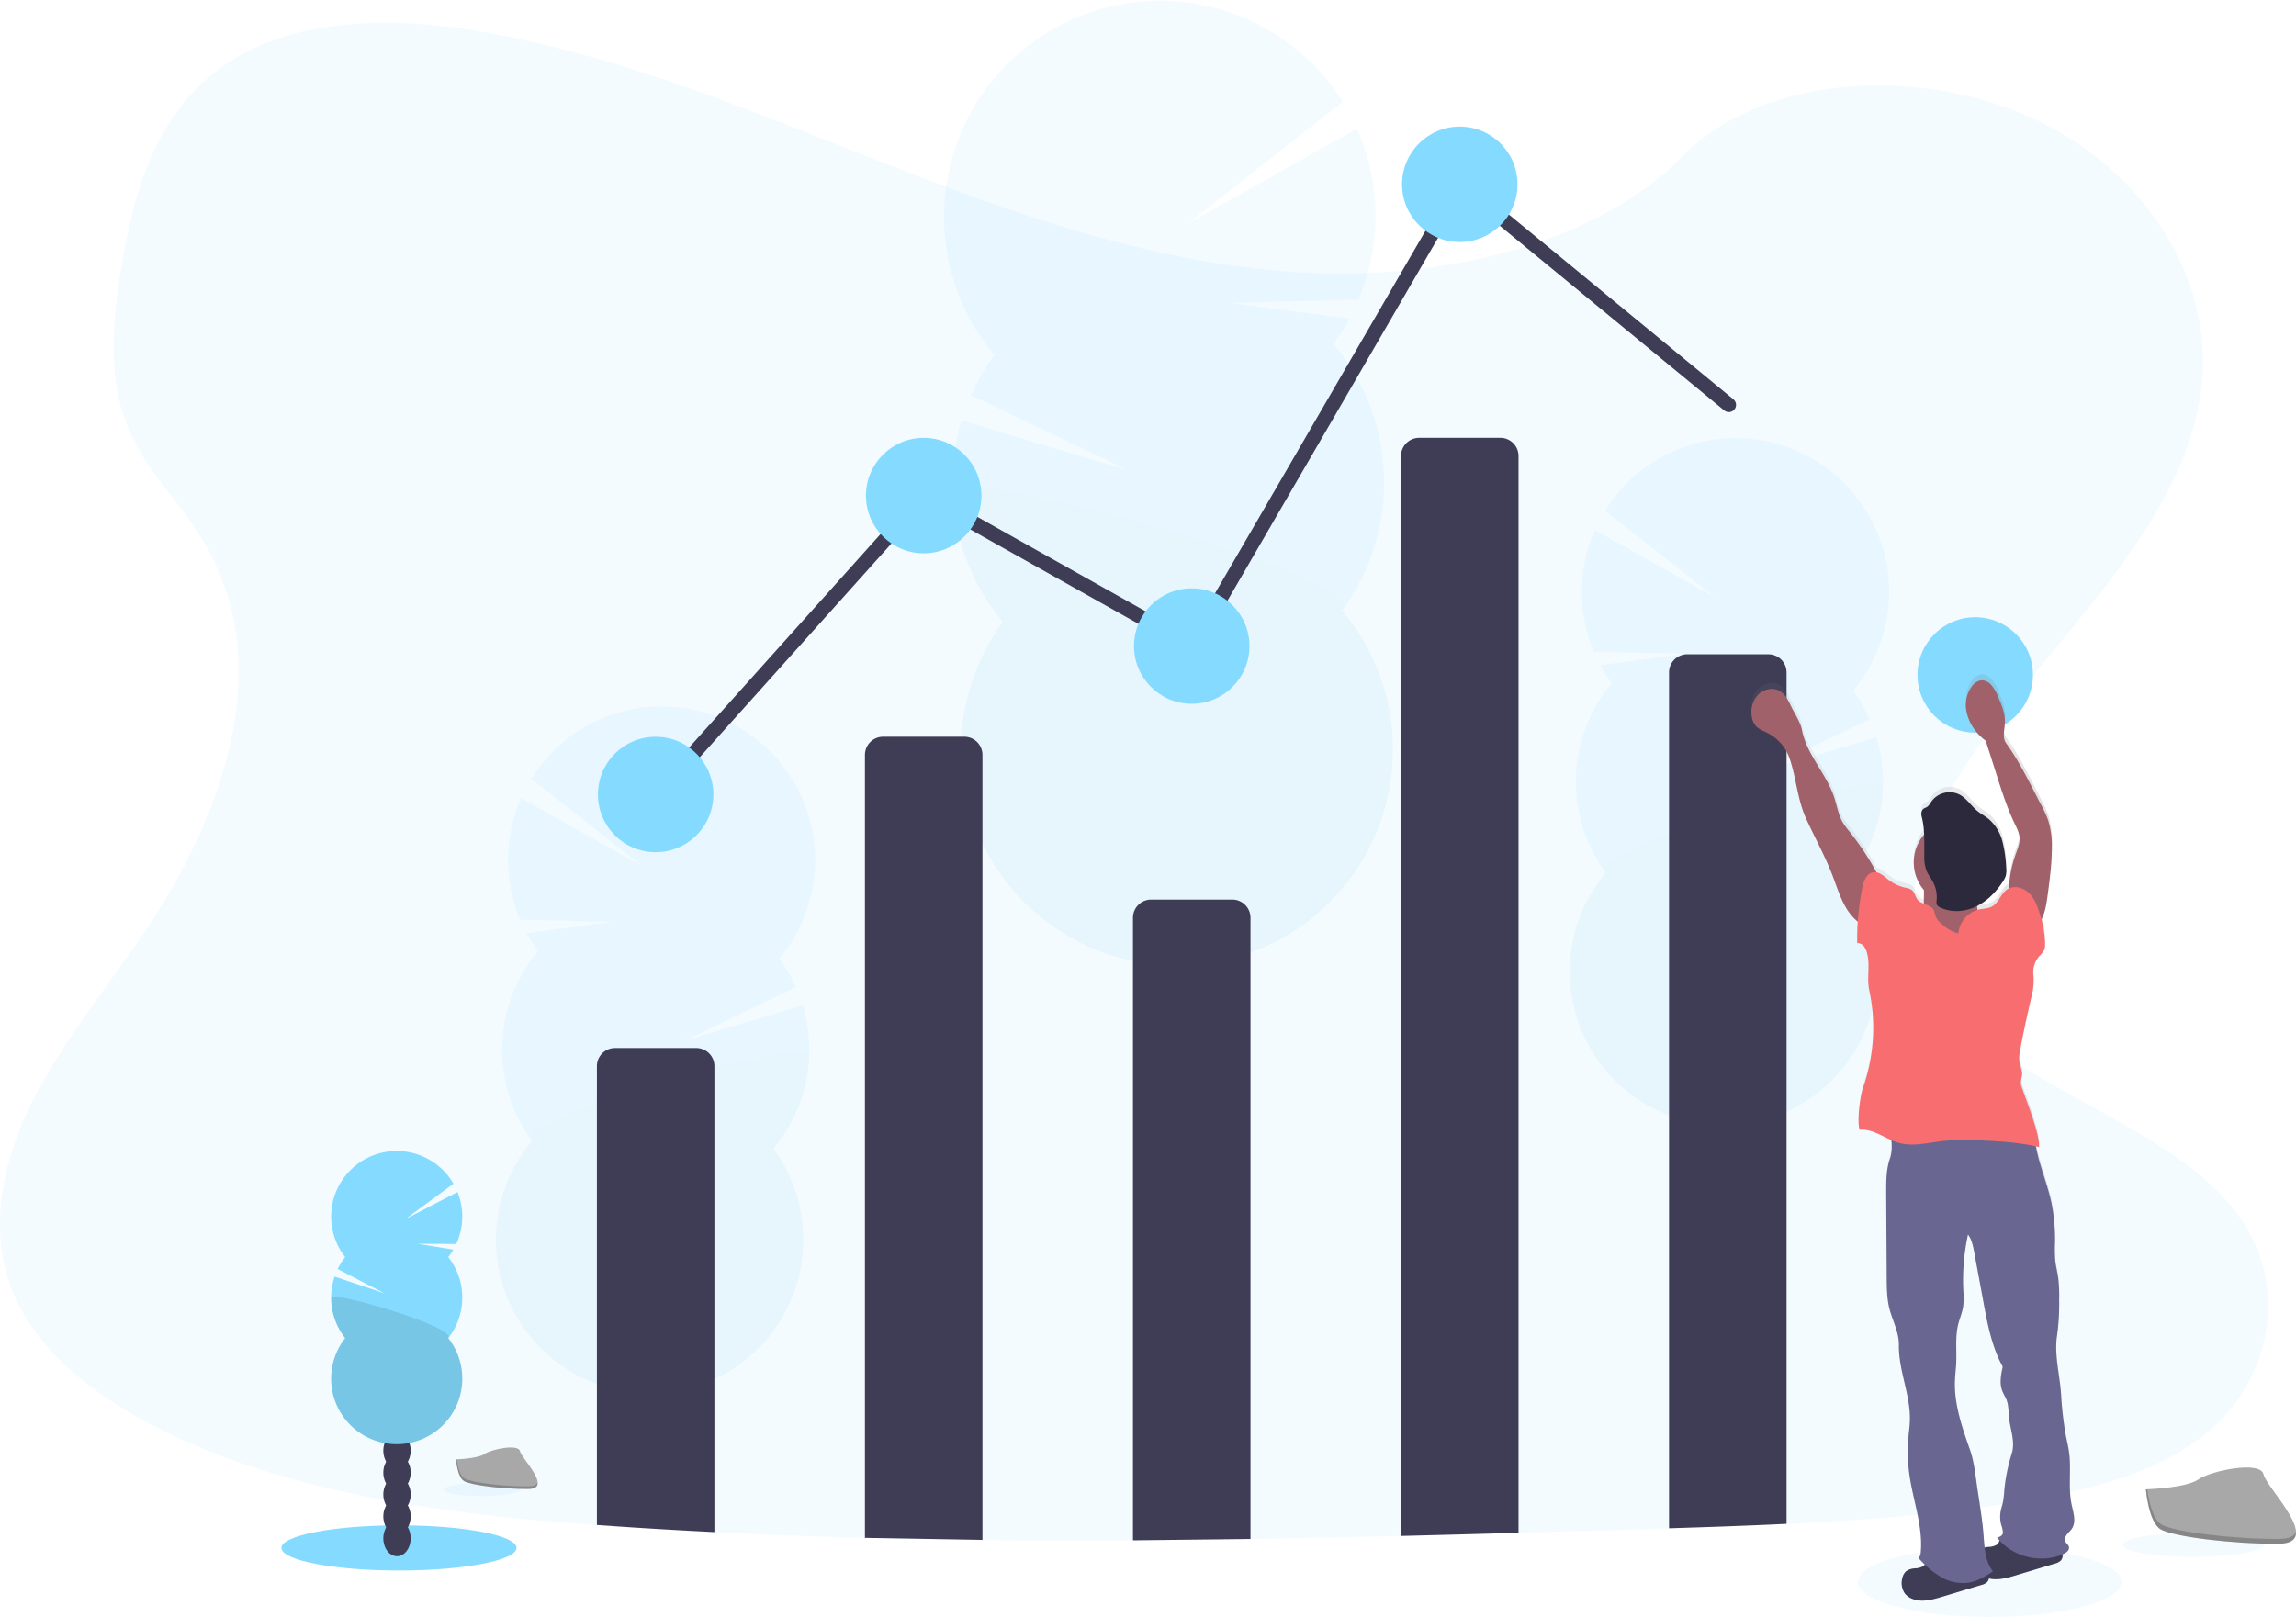 <svg height="784.41" viewBox="0 0 1113.58 784.41" width="1113.58" xmlns="http://www.w3.org/2000/svg" xmlns:xlink="http://www.w3.org/1999/xlink"><linearGradient id="a" gradientTransform="matrix(-1 0 0 1 2040 0)" gradientUnits="userSpaceOnUse" x1="990.77" x2="1147.32" y1="609.55" y2="609.55"><stop offset="0" stop-color="#808080" stop-opacity=".25"/><stop offset=".54" stop-color="#808080" stop-opacity=".12"/><stop offset="1" stop-color="#808080" stop-opacity=".1"/></linearGradient><ellipse cx="965" cy="767.42" fill="#84dbff" opacity=".1" rx="64" ry="16.99"/><path d="m1113.76 752.68c-24.35 20.2-59 28.56-92.51 33.84l-5.64.86c-35 5.22-70.39 8-105.9 9.69-19 .92-38 1.57-57 2.15l-14.89.44q-29 .86-58.11 1.69-28.5.81-57 1.52-36.5.89-73 1.48-28.5.45-57 .62-36.51.21-73-.14-28.52-.29-57-1-36.52-.94-73-2.75-24.76-1.21-49.49-2.91l-7.51-.53c-70.77-5.1-142.81-14.25-204.74-43.17l-1.67-.79c-.83-.39-1.66-.78-2.49-1.19a224.11 224.11 0 0 1 -32.56-19.09c-18.31-13.06-33.43-29-41.42-47.91-12.52-29.66-5.9-63 8.4-92s35.77-55.18 54.34-82.49c5.44-8 10.6-16.3 15.4-24.81 30-53.37 44.88-115.13 13.43-166.56a228.58 228.58 0 0 0 -13.43-19c-7.67-10-15.47-20-20.74-31.07-12.29-25.76-9.65-54.73-5.17-82.25 6-36.59 17-76 51.38-98.86 35.67-23.74 86.3-22.54 130.57-14 68.83 13.19 132.36 40.8 196.49 65.7s131.31 47.67 201.82 50.12a322.09 322.09 0 0 0 45.38-1.65 287.81 287.81 0 0 0 59.12-12.45c27.75-9.14 53-22.89 71.72-42 40.15-40.85 115.6-43.94 170-19.27 51.91 23.54 85.48 73.36 83 123.12-2.82 55.39-44.3 100.93-82.31 147.64-4.61 5.66-9.16 11.34-13.59 17.06q-3.71 4.79-7.28 9.6c-4.17 5.66-8.2 11.35-12 17.11-19.42 29.53-33.15 65-19.78 96.88 7.5 17.85 21.81 31.47 39.06 43.36 38.65 26.63 92 44.55 116 81.83 20.68 32.13 13.02 75.5-17.88 101.18z" fill="#84dbff" opacity=".1" transform="translate(-43.21 -57.79)"/><g opacity=".1"><g fill="#3f3d56"><path d="m598.71 607.14q.06 1.41.21 2.76 11.67-4.65 22.91-10a18.57 18.57 0 0 0 10.59-5.18c2.19-1.1 4.37-2.25 6.53-3.4a26.82 26.82 0 0 0 -1.66-3c-4.21-6.65-10.61-10.81-17.66-10.58s-13.15 4.8-16.92 11.69a34.46 34.46 0 0 0 -4 17.71z" transform="translate(-43.21 -57.79)"/><path d="m597.56 572.17a34.57 34.57 0 0 0 5.15 17.32c4.22 6.63 10.62 10.79 17.67 10.56.49 0 1-.07 1.45-.11a18.57 18.57 0 0 0 10.59-5.18 25.47 25.47 0 0 0 4.87-6.38 35.82 35.82 0 0 0 -1.14-35c-4.22-6.65-10.62-10.81-17.67-10.58s-13.14 4.8-16.91 11.69a34.47 34.47 0 0 0 -4.01 17.68z" transform="translate(-43.21 -57.79)"/><ellipse cx="618.28" cy="536.48" rx="21.87" ry="28.63" transform="matrix(.999 -.033 .033 .999 -60.47 -37.23)"/><ellipse cx="617.13" cy="501.51" rx="21.87" ry="28.63" transform="matrix(.999 -.033 .033 .999 -59.32 -37.28)"/><ellipse cx="615.99" cy="466.54" rx="21.87" ry="28.63" transform="matrix(.999 -.033 .033 .999 -58.18 -37.34)"/></g><g transform="translate(-43.21 -57.79)"><path d="m690 224.56a104.08 104.08 0 0 0 7.74-12.25l-57.74-7.54 62.12-1.58a104.89 104.89 0 0 0 -.72-83l-81.91 45.95 75-59a104.75 104.75 0 1 0 -169.11 122.86 105.16 105.16 0 0 0 -11.31 19.48l75.81 36.28-80.36-24.06a104.8 104.8 0 0 0 20.11 97.75 104.74 104.74 0 1 0 164.56-5.45 104.77 104.77 0 0 0 -4.19-129.44z" fill="#84dbff"/><path d="m505.1 295.42a104.26 104.26 0 0 0 24.53 64 104.74 104.74 0 1 0 164.56-5.42c13.45-18.26-189.47-70.33-189.09-58.58z" opacity=".1"/></g></g><g opacity=".1"><g fill="#3f3d56"><path d="m369.39 791.35c0 .66-.07 1.32-.15 2q-8.3-3.3-16.31-7.07a13.21 13.21 0 0 1 -7.54-3.67q-2.34-1.19-4.65-2.42a18.9 18.9 0 0 1 1.18-2.12c3-4.74 7.54-7.7 12.56-7.54s9.36 3.4 12 8.3a24.5 24.5 0 0 1 2.91 12.52z" transform="translate(-43.21 -57.79)"/><path d="m370.17 766.46a24.59 24.59 0 0 1 -3.64 12.33c-3 4.72-7.55 7.69-12.56 7.53l-1-.08a13.21 13.21 0 0 1 -7.54-3.67 18 18 0 0 1 -3.47-4.54 25.53 25.53 0 0 1 .78-24.89c3-4.74 7.55-7.7 12.56-7.54s9.36 3.4 12.05 8.3a24.5 24.5 0 0 1 2.82 12.56z" transform="translate(-43.21 -57.79)"/><ellipse cx="355.4" cy="741.08" rx="20.37" ry="15.56" transform="matrix(.032 -1 1 .032 -439.72 1015.15)"/><ellipse cx="356.18" cy="716.19" rx="20.37" ry="15.56" transform="matrix(.032 -1 1 .032 -414.09 991.83)"/><ellipse cx="356.97" cy="691.3" rx="20.37" ry="15.56" transform="matrix(.032 -1 1 .032 -388.45 968.51)"/></g><g transform="translate(-43.21 -57.79)"><path d="m304.12 519.17a75.81 75.81 0 0 1 -5.53-8.71l41.08-5.46-44.21-1a74.64 74.64 0 0 1 .44-59.08l58.33 32.63-53.42-41.95a74.54 74.54 0 1 1 120.42 87.26 74.43 74.43 0 0 1 8.07 13.86l-53.92 25.88 57.17-17.2a74.65 74.65 0 0 1 -14.22 69.6 74.54 74.54 0 1 1 -117.12-3.7 74.54 74.54 0 0 1 2.91-92.12z" fill="#84dbff"/><path d="m435.72 569.43a74.27 74.27 0 0 1 -17.39 45.57 74.54 74.54 0 1 1 -117.12-3.7c-9.59-13 134.79-50.24 134.51-41.87z" opacity=".1"/></g></g><g opacity=".1"><g fill="#3f3d56"><path d="m890.16 661.3c0 .67-.07 1.32-.14 2q-8.31-3.3-16.31-7.07a13.26 13.26 0 0 1 -7.55-3.67c-1.55-.79-3.11-1.6-4.65-2.42a20.63 20.63 0 0 1 1.18-2.12c3-4.74 7.54-7.7 12.56-7.54s9.36 3.4 12 8.3a24.5 24.5 0 0 1 2.91 12.52z" transform="translate(-43.21 -57.79)"/><path d="m891 636.41a24.59 24.59 0 0 1 -3.65 12.33c-3 4.72-7.54 7.69-12.56 7.53l-1-.08a13.26 13.26 0 0 1 -7.55-3.67 18.32 18.32 0 0 1 -3.47-4.54 25.53 25.53 0 0 1 .78-24.89c3-4.73 7.55-7.7 12.56-7.54s9.37 3.4 12.05 8.3a24.5 24.5 0 0 1 2.84 12.56z" transform="translate(-43.21 -57.79)"/><ellipse cx="876.17" cy="611.03" rx="20.37" ry="15.56" transform="matrix(.032 -1 1 .032 194.62 1409.71)"/><ellipse cx="876.96" cy="586.14" rx="20.37" ry="15.56" transform="matrix(.032 -1 1 .032 220.26 1386.4)"/><ellipse cx="877.74" cy="561.26" rx="20.37" ry="15.56" transform="matrix(.032 -1 1 .032 245.89 1363.08)"/></g><g transform="translate(-43.21 -57.79)"><path d="m824.89 389.12a73.57 73.57 0 0 1 -5.52-8.71l41.08-5.41-44.21-1.07a74.7 74.7 0 0 1 .43-59.08l58.33 32.63-53.42-41.93a74.55 74.55 0 1 1 120.42 87.26 74.39 74.39 0 0 1 8.06 13.86l-53.92 25.88 57.17-17.2a74.57 74.57 0 0 1 -14.22 69.59 74.53 74.53 0 1 1 -117.09-3.7 74.54 74.54 0 0 1 2.91-92.12z" fill="#84dbff"/><path d="m956.5 439.38a74.2 74.2 0 0 1 -17.4 45.56 74.53 74.53 0 1 1 -117.1-3.7c-9.6-12.99 134.76-50.24 134.5-41.86z" opacity=".1"/></g></g><ellipse cx="193.5" cy="750.89" fill="#84dbff" rx="57.01" ry="10.96"/><ellipse cx="192.55" cy="746.23" fill="#3f3d56" rx="6.64" ry="8.69"/><ellipse cx="192.55" cy="735.61" fill="#3f3d56" rx="6.64" ry="8.69"/><ellipse cx="192.55" cy="724.99" fill="#3f3d56" rx="6.64" ry="8.69"/><ellipse cx="192.55" cy="714.37" fill="#3f3d56" rx="6.64" ry="8.69"/><ellipse cx="192.55" cy="703.75" fill="#3f3d56" rx="6.64" ry="8.69"/><ellipse cx="192.55" cy="693.13" fill="#3f3d56" rx="6.64" ry="8.69"/><ellipse cx="192.55" cy="682.51" fill="#3f3d56" rx="6.64" ry="8.69"/><g transform="translate(-43.21 -57.79)"><path d="m260.61 667.62a32.32 32.32 0 0 0 2.47-3.64l-17.44-2.87 18.86.15a31.89 31.89 0 0 0 .61-25.2l-25.31 13.13 23.34-17.19a31.8 31.8 0 1 0 -52.52 35.59 32 32 0 0 0 -3.62 5.8l22.64 11.76-24.14-8.1a31.82 31.82 0 0 0 5.12 29.86 31.8 31.8 0 1 0 50 0 31.82 31.82 0 0 0 0-39.32z" fill="#84dbff"/><path d="m203.82 687.28a31.67 31.67 0 0 0 6.8 19.66 31.8 31.8 0 1 0 50 0c4.25-5.41-56.8-23.23-56.8-19.66z" opacity=".1"/><path d="m389.71 575v226q-24.76-1.21-49.49-2.91l-7.51-.53v-222.56a8.82 8.82 0 0 1 8.82-8.82h39.36a8.82 8.82 0 0 1 8.82 8.82z" fill="#3f3d56"/><path d="m462.71 803.81v-379.81a8.82 8.82 0 0 1 8.82-8.82h39.36a8.82 8.82 0 0 1 8.82 8.82v380.8z" fill="#3f3d56"/><path d="m592.71 805v-302a8.82 8.82 0 0 1 8.82-8.82h39.36a8.82 8.82 0 0 1 8.82 8.82v301.35z" fill="#3f3d56"/><path d="m779.71 279v522.35q-28.5.81-57 1.52v-523.87a8.82 8.82 0 0 1 8.82-8.82h39.36a8.82 8.82 0 0 1 8.82 8.82z" fill="#3f3d56"/><path d="m909.71 384v413c-19 .92-38 1.57-57 2.15v-415.15a8.82 8.82 0 0 1 8.82-8.82h39.36a8.82 8.82 0 0 1 8.82 8.82z" fill="#3f3d56"/></g><path d="m318.5 385.41 130-145 130 73 130-224 130 107" fill="none" stroke="#3f3d56" stroke-linecap="round" stroke-miterlimit="10" stroke-width="7"/><circle cx="318" cy="385.41" fill="#84dbff" r="28"/><circle cx="448" cy="240.41" fill="#84dbff" r="28"/><circle cx="578" cy="313.41" fill="#84dbff" r="28"/><circle cx="708" cy="89.41" fill="#84dbff" r="28"/><circle cx="958" cy="327.41" fill="#84dbff" r="28"/><ellipse cx="233.68" cy="722.61" fill="#84dbff" opacity=".1" rx="18.68" ry="3.16"/><path d="m264.35 765.73s10.65-.33 13.86-2.62 16.39-5 17.19-1.35 16 18.24 4 18.34-27.95-1.88-31.15-3.83-3.9-10.54-3.9-10.54z" fill="#a8a8a8" transform="translate(-43.21 -57.79)"/><path d="m299.59 778.82c-12 .1-27.94-1.87-31.15-3.82-2.44-1.49-3.41-6.82-3.74-9.28h-.35s.67 8.59 3.88 10.54 19.12 3.93 31.15 3.83c3.47 0 4.67-1.26 4.6-3.09-.48 1.11-1.8 1.8-4.39 1.82z" opacity=".2" transform="translate(-43.21 -57.79)"/><ellipse cx="1063.8" cy="749.41" fill="#84dbff" opacity=".1" rx="34.31" ry="5.8"/><g transform="translate(-43.21 -57.79)"><path d="m1084 780.25s19.57-.6 25.47-4.8 30.1-9.21 31.56-2.48 29.42 33.5 7.32 33.68-51.34-3.44-57.23-7-7.12-19.4-7.12-19.4z" fill="#a8a8a8"/><path d="m1148.72 804.31c-22.1.18-51.34-3.44-57.23-7-4.48-2.73-6.27-12.53-6.87-17h-.65s1.24 15.79 7.12 19.37 35.14 7.21 57.23 7c6.38 0 8.58-2.32 8.46-5.68-.89 2-3.32 3.27-8.06 3.31z" opacity=".2"/><path d="m892.81 402.37a9 9 0 0 0 2 4.77c1.45 1.64 3.62 2.39 5.57 3.37a22 22 0 0 1 10.76 12.37c3.33 9.72 3.76 20 8 29.38s9.22 18.39 12.88 28c2.08 5.45 3.74 11.12 6.79 16.08a24.94 24.94 0 0 0 5.57 6.41c-.23 3.52-.32 7-.3 10.52a4 4 0 0 1 3.42 1.8 10.41 10.41 0 0 1 1.5 3.75c1.37 5.67-.32 11.71.91 17.41a88.56 88.56 0 0 1 -3 47.64c-1.37 3.88-3.09 16.72-1.63 20.57 5.44-.55 10.26 2.79 15.35 5a21.12 21.12 0 0 1 -.72 9c-1.83 5.27-1.82 11-1.79 16.57l.25 41.26c0 5.23.07 10.53 1.38 15.6 1.49 5.71 4.62 11.53 4.52 17.43-.27 12.7 5.73 24.8 5.25 37.4-.09 2.42-.42 4.82-.65 7.22a82.14 82.14 0 0 0 .48 19.19c1.82 12.66 6.63 25.11 5.43 37.84-.08.86-.37 2-1.18 2.33 1 1.13 2.06 2.25 3.14 3.32a2.85 2.85 0 0 1 -.87.91 8.84 8.84 0 0 1 -3.82 1 8.09 8.09 0 0 0 -4.37 1.42 6.29 6.29 0 0 0 -1.82 3.34 9 9 0 0 0 1.2 7.48 8.35 8.35 0 0 0 3.39 2.54c4.62 2 9.92.55 14.74-.91l18.88-5.72a6.36 6.36 0 0 0 3.07-1.6 3.36 3.36 0 0 0 .75-1.62c4.17 1 8.75-.23 13-1.5l18.88-5.73a6.27 6.27 0 0 0 3.07-1.6 3.66 3.66 0 0 0 .77-3c.14-.06.28-.1.42-.17 1.44-.65 3-1.92 2.65-3.45-.25-1-1.25-1.58-1.68-2.5a3.61 3.61 0 0 1 .7-3.53c.74-1 1.74-1.83 2.42-2.88 2.18-3.34.7-7.73-.12-11.64-1.77-8.35-.13-17.07-1.25-25.53-.38-2.85-1.07-5.65-1.62-8.48a173.29 173.29 0 0 1 -2.31-20.22c-.72-9.68-3.41-19.22-1.87-28.82a111.93 111.93 0 0 0 .95-17 74 74 0 0 0 -.47-10.84c-.39-2.68-1.08-5.31-1.38-8a72.52 72.52 0 0 1 -.16-9.09 89.92 89.92 0 0 0 -1.86-20.12c-2-9.09-5.76-17.79-7.36-26.9.54.12 1.08.24 1.6.38.06-7-6.07-22.22-8.34-28.86a8.39 8.39 0 0 1 -.6-2.55 27.51 27.51 0 0 1 .63-3.43c.29-2.42-1-4.72-1.35-7.14a16.75 16.75 0 0 1 .37-5.08c1.61-8.95 3.61-17.83 5.61-26.7a28.44 28.44 0 0 0 .89-9.87 12.39 12.39 0 0 1 3-9.83 11.66 11.66 0 0 0 2.22-2.79 7.08 7.08 0 0 0 .44-2.79 44.83 44.83 0 0 0 -1.8-12.15c1.76-3.19 2.41-7.11 2.92-10.81 1.12-8.17 2.24-16.38 2.2-24.63a41.75 41.75 0 0 0 -1.8-13 51.59 51.59 0 0 0 -3.42-7.54c-5.26-10.13-10.29-20.79-16.93-30.07-2-2.82-.74-6.71-.6-10.19.15-4.2-1.51-8.23-3.14-12.09a19.84 19.84 0 0 0 -3.76-6.47 6.11 6.11 0 0 0 -4.4-2 6.63 6.63 0 0 0 -4.69 2.87 15.47 15.47 0 0 0 -2.81 11.57 22.37 22.37 0 0 0 5.09 10.93 24.77 24.77 0 0 0 4.39 4.17q2.48 7.88 5 15.75c2.64 8.35 5.28 16.74 9 24.64 1.09 2.29 2.29 4.62 2.42 7.15.14 2.73-1 5.33-1.91 7.9a55.75 55.75 0 0 0 -3.22 16.66 5.73 5.73 0 0 0 -.84.46c-3.15 2.06-4.14 6.55-7.42 8.39-1.91 1.07-4.23 1-6.37 1.49-.19 0-.38.1-.58.16-.08-.4-.16-.79-.21-1.2a3.23 3.23 0 0 1 0-.77 33.59 33.59 0 0 0 12.43-11.84 10.83 10.83 0 0 0 1.47-3 11.6 11.6 0 0 0 .15-3.9 62.24 62.24 0 0 0 -1.85-12.85 21.37 21.37 0 0 0 -6.69-10.89c-1.64-1.32-3.53-2.31-5.16-3.64-3.18-2.57-5.36-6.37-9-8.28a10.83 10.83 0 0 0 -13.61 3.52 7.89 7.89 0 0 1 -2 2.54 20.55 20.55 0 0 0 -1.86 1c-1.1.88-1.16 2.57-.8 3.94a41 41 0 0 1 1.14 8.59 21 21 0 0 0 -.06 27.17c0 1.86 0 3.72-.07 5.58 0 .35 0 .71-.07 1.06a7.21 7.21 0 0 1 -3-2c-1.12-1.4-1.32-3.46-2.69-4.61a7.59 7.59 0 0 0 -3.28-1.2 20.37 20.37 0 0 1 -8-3.79c-1.85-1.43-3.77-3.26-5.93-3.68a131.57 131.57 0 0 0 -13-19.84 38.65 38.65 0 0 1 -3.4-4.67c-2.15-3.75-2.79-8.16-4.15-12.27-3.8-11.52-13.28-20.76-15.59-32.68-.84-4.32-3.58-8.08-5.46-12.06-1.27-2.69-2.67-5.53-5.21-7.07-3.27-2-7.79-1.08-10.51 1.61a12.63 12.63 0 0 0 -3.25 10.63zm118.73 404.69a8.84 8.84 0 0 1 -3.82 1 18.43 18.43 0 0 0 -2 .32c-.25-2.1-.39-4.23-.55-6.3-.53-6.79-1.59-13.53-2.64-20.26-1.1-7-1.62-14.66-4-21.38-3.83-10.94-7.71-22.21-7.22-33.8.11-2.63.44-5.24.58-7.86.32-6.49-.59-13.12 1-19.43.71-2.87 1.92-5.61 2.38-8.53a40.49 40.49 0 0 0 .1-7.94 105.53 105.53 0 0 1 2.27-27.35c1.86 2.43 2.47 5.57 3 8.58l3.75 20.34c2.23 12.07 4.2 24.87 10.11 35.61-.83 3.87-1.65 8-.28 11.7.59 1.6 1.56 3 2.16 4.62 1 2.69.86 5.65 1.16 8.5.65 6 3.13 11.9 1.31 17.69a86.29 86.29 0 0 0 -3.63 18.36 44.71 44.71 0 0 1 -.6 5.17c-.32 1.54-.84 3-1.13 4.58a15.17 15.17 0 0 0 .29 6.67 13.62 13.62 0 0 1 .82 3.75c0 1.28-1.57 2.2-2.83 2.4.37.48.77.94 1.18 1.39a4.38 4.38 0 0 1 -1.41 2.17z" fill="url(#a)"/><path d="m972.05 818.6a8.09 8.09 0 0 0 -4.37 1.42 6.16 6.16 0 0 0 -1.82 3.32 8.88 8.88 0 0 0 1.2 7.42 8.33 8.33 0 0 0 3.39 2.53c4.62 2 9.92.54 14.74-.91l18.88-5.68a6.34 6.34 0 0 0 3.07-1.59 4.17 4.17 0 0 0 .08-4.86 9.44 9.44 0 0 0 -4-3.19c-5.87-2.86-12.49-3.51-18.94-3.63-2.4 0-4.77-.58-6.4 1.27-.86 1-.7 2.07-2 2.92a9 9 0 0 1 -3.83.98z" fill="#3f3d56"/><path d="m1007.72 808.22a8.17 8.17 0 0 0 -4.37 1.42 6.2 6.2 0 0 0 -1.82 3.32 8.91 8.91 0 0 0 1.2 7.43 8.4 8.4 0 0 0 3.39 2.52c4.63 2 9.92.55 14.74-.9l18.88-5.69a6.34 6.34 0 0 0 3.07-1.59 4.16 4.16 0 0 0 .08-4.85 9.47 9.47 0 0 0 -4-3.19c-5.88-2.86-12.5-3.52-18.95-3.64-2.4 0-4.76-.57-6.4 1.28-.86 1-.7 2.06-2 2.91a8.7 8.7 0 0 1 -3.82.98z" fill="#3f3d56"/><path d="m991.31 603.32a232.59 232.59 0 0 1 33.49-.94 6.66 6.66 0 0 1 2.17.34c2.46 1 2.84 4.22 3.07 6.85 1 10.68 5.66 20.63 8 31.09a88.83 88.83 0 0 1 1.86 20 71.72 71.72 0 0 0 .16 9c.3 2.67 1 5.29 1.38 7.95a73 73 0 0 1 .47 10.77 110.49 110.49 0 0 1 -.95 16.87c-1.54 9.53 1.15 19 1.87 28.64a170.93 170.93 0 0 0 2.27 20.11c.55 2.81 1.24 5.59 1.62 8.42 1.12 8.41-.52 17.07 1.25 25.37.82 3.88 2.3 8.24.12 11.56-.68 1-1.68 1.85-2.42 2.86a3.57 3.57 0 0 0 -.7 3.51c.43.91 1.43 1.51 1.68 2.48.39 1.53-1.21 2.78-2.65 3.43-10.85 4.9-24.84 1.45-32.16-7.94 1.26-.2 2.8-1.11 2.83-2.39a13.5 13.5 0 0 0 -.82-3.72 15 15 0 0 1 -.29-6.62c.29-1.54.81-3 1.13-4.55a44.2 44.2 0 0 0 .6-5.14 85.21 85.21 0 0 1 3.63-18.24c1.82-5.75-.66-11.57-1.31-17.57-.3-2.84-.17-5.77-1.16-8.45-.6-1.58-1.57-3-2.16-4.58-1.37-3.69-.55-7.79.28-11.63-5.91-10.67-7.88-23.39-10.11-35.38l-3.75-20.2c-.56-3-1.17-6.11-3-8.53a104.16 104.16 0 0 0 -2.27 27.17 40 40 0 0 1 -.1 7.89c-.46 2.9-1.67 5.63-2.38 8.47-1.55 6.27-.64 12.85-1 19.3-.14 2.61-.47 5.2-.58 7.81-.49 11.52 3.39 22.72 7.22 33.59 2.35 6.67 2.87 14.25 4 21.23 1 6.69 2.11 13.38 2.64 20.13.49 6.2.71 12.91 4.57 17.78-3.53 2.29-7.17 4.62-11.3 5.41a20.86 20.86 0 0 1 -13.92-2.7 43.79 43.79 0 0 1 -11-9.35c.81-.28 1.1-1.46 1.18-2.31 1.2-12.66-3.61-25-5.43-37.6a81 81 0 0 1 -.48-19.06c.23-2.39.56-4.78.65-7.18.48-12.51-5.55-24.56-5.33-37.08.1-5.87-3-11.65-4.52-17.32-1.31-5-1.35-10.3-1.38-15.5l-.25-41c0-5.54 0-11.22 1.79-16.45 2.2-6.3-.32-13.53-.7-20.19a83.22 83.22 0 0 0 32.19 3.59z" fill="#696791"/><g fill="#a0616a"><path d="m955.66 485.52a130.66 130.66 0 0 0 -15.31-24.17 38.33 38.33 0 0 1 -3.4-4.64c-2.15-3.73-2.79-8.11-4.15-12.19-3.8-11.44-13.28-20.63-15.59-32.46-.84-4.3-3.58-8-5.46-12-1.27-2.67-2.67-5.49-5.21-7-3.27-2-7.79-1.08-10.51 1.6a12.49 12.49 0 0 0 -3.22 10.55 8.93 8.93 0 0 0 2 4.74c1.45 1.63 3.62 2.37 5.57 3.35a21.88 21.88 0 0 1 10.76 12.29c3.33 9.65 3.76 19.87 8 29.19s9.22 18.26 12.88 27.79c2.08 5.41 3.74 11 6.79 16s7.81 9.19 13.56 9.94a33.45 33.45 0 0 1 1.63-10.68c1.25-3.94 3.47-8.58 1.66-12.31z"/><path d="m1017.57 493a55.26 55.26 0 0 1 3.25-20.78c.92-2.55 2-5.14 1.91-7.85-.13-2.52-1.33-4.83-2.42-7.11-3.76-7.85-6.4-16.17-9-24.47l-5-15.65a24.31 24.31 0 0 1 -4.39-4.15 22.1 22.1 0 0 1 -5.09-10.86 15.25 15.25 0 0 1 2.81-11.48 6.65 6.65 0 0 1 4.69-2.86 6.14 6.14 0 0 1 4.4 2 19.71 19.71 0 0 1 3.76 6.42c1.63 3.84 3.29 7.84 3.14 12-.14 3.46-1.43 7.32.6 10.13 6.64 9.22 11.67 19.81 16.93 29.88a50.56 50.56 0 0 1 3.42 7.49 41.19 41.19 0 0 1 1.8 12.94c0 8.19-1.08 16.35-2.2 24.47-.71 5.09-1.64 10.63-5.49 14-4-5.12-8.02-10.12-13.12-14.12z"/></g></g><circle cx="948.92" cy="418.36" fill="#a0616a" r="20.75"/><path d="m1002.18 498c.5 3.75 2.51 7.11 4.47 10.35 1.18 2 2.69 4.13 5 4.35a100.79 100.79 0 0 1 -18.85 7.58 21.32 21.32 0 0 1 -6.88 1.11 16.83 16.83 0 0 1 -5.73-1.47 28.49 28.49 0 0 1 -16.19-18.92 37.6 37.6 0 0 0 7.71-.59 5.67 5.67 0 0 0 3.78-1.86 6 6 0 0 0 .78-3.34c.1-3.46.11-6.93 0-10.39a41 41 0 0 1 15.08 1.86c2 .65 4 1.43 6 1.94 1.26.32 4.73 0 5.66.73 1.53 1.03-1.18 6.1-.83 8.65z" fill="#a0616a" transform="translate(-43.21 -57.79)"/><path d="m993.06 510.61a13.06 13.06 0 0 1 9.94-11.61c2.14-.48 4.46-.42 6.37-1.48 3.28-1.83 4.27-6.29 7.42-8.34s7.62-.91 10.36 1.68 4.13 6.28 5.25 9.89a50.06 50.06 0 0 1 2.69 15.15 7 7 0 0 1 -.44 2.77 11.56 11.56 0 0 1 -2.22 2.77 12.26 12.26 0 0 0 -3 9.77 28 28 0 0 1 -.89 9.8c-2 8.82-4 17.63-5.61 26.53a16.47 16.47 0 0 0 -.37 5c.31 2.41 1.64 4.69 1.35 7.1a26.87 26.87 0 0 0 -.63 3.41 8.27 8.27 0 0 0 .6 2.53c2.27 6.59 8.4 21.69 8.34 28.67-10.65-2.73-26.35-3.34-37.35-3.39a83.11 83.11 0 0 0 -9.06.4c-7.23.78-14.63 2.89-21.64.94-6.51-1.81-12.27-7-19-6.35-1.46-3.82.26-16.57 1.63-20.43a87.44 87.44 0 0 0 3-47.33c-1.23-5.66.46-11.67-.91-17.29a10.31 10.31 0 0 0 -1.5-3.73 4 4 0 0 0 -3.42-1.79 127.39 127.39 0 0 1 2.5-26.93c.66-3.15 2-6.87 5.23-7.41 2.86-.49 5.26 1.93 7.56 3.7a20.31 20.31 0 0 0 8 3.76 7.59 7.59 0 0 1 3.28 1.2c1.37 1.14 1.57 3.19 2.69 4.58 2 2.49 6.47 2.28 7.89 5.15a19.61 19.61 0 0 1 .75 2.62 9.62 9.62 0 0 0 3.3 4.26 18.56 18.56 0 0 0 7.89 4.4z" fill="#f86d70" transform="translate(-43.21 -57.79)"/><path d="m975.27 454.09c-.36-1.37-.3-3 .8-3.92.55-.43 1.27-.59 1.86-1a8 8 0 0 0 2-2.53 10.86 10.86 0 0 1 13.59-3.45c3.61 1.89 5.79 5.67 9 8.22 1.63 1.32 3.52 2.3 5.16 3.62a21.21 21.21 0 0 1 6.69 10.82 61.39 61.39 0 0 1 1.85 12.76 11.48 11.48 0 0 1 -.15 3.88 10.86 10.86 0 0 1 -1.47 3c-3.3 5-7.65 9.54-13.1 12.12s-12.08 3-17.46.3a3 3 0 0 1 -1.34-1.07 3.85 3.85 0 0 1 -.21-2.31 15.81 15.81 0 0 0 -1.74-8.85c-1-2-2.5-3.72-3.3-5.79a20.17 20.17 0 0 1 -.94-7.18c-.09-6.29.34-12.56-1.24-18.62z" fill="#2d293d" transform="translate(-43.21 -57.79)"/></svg>